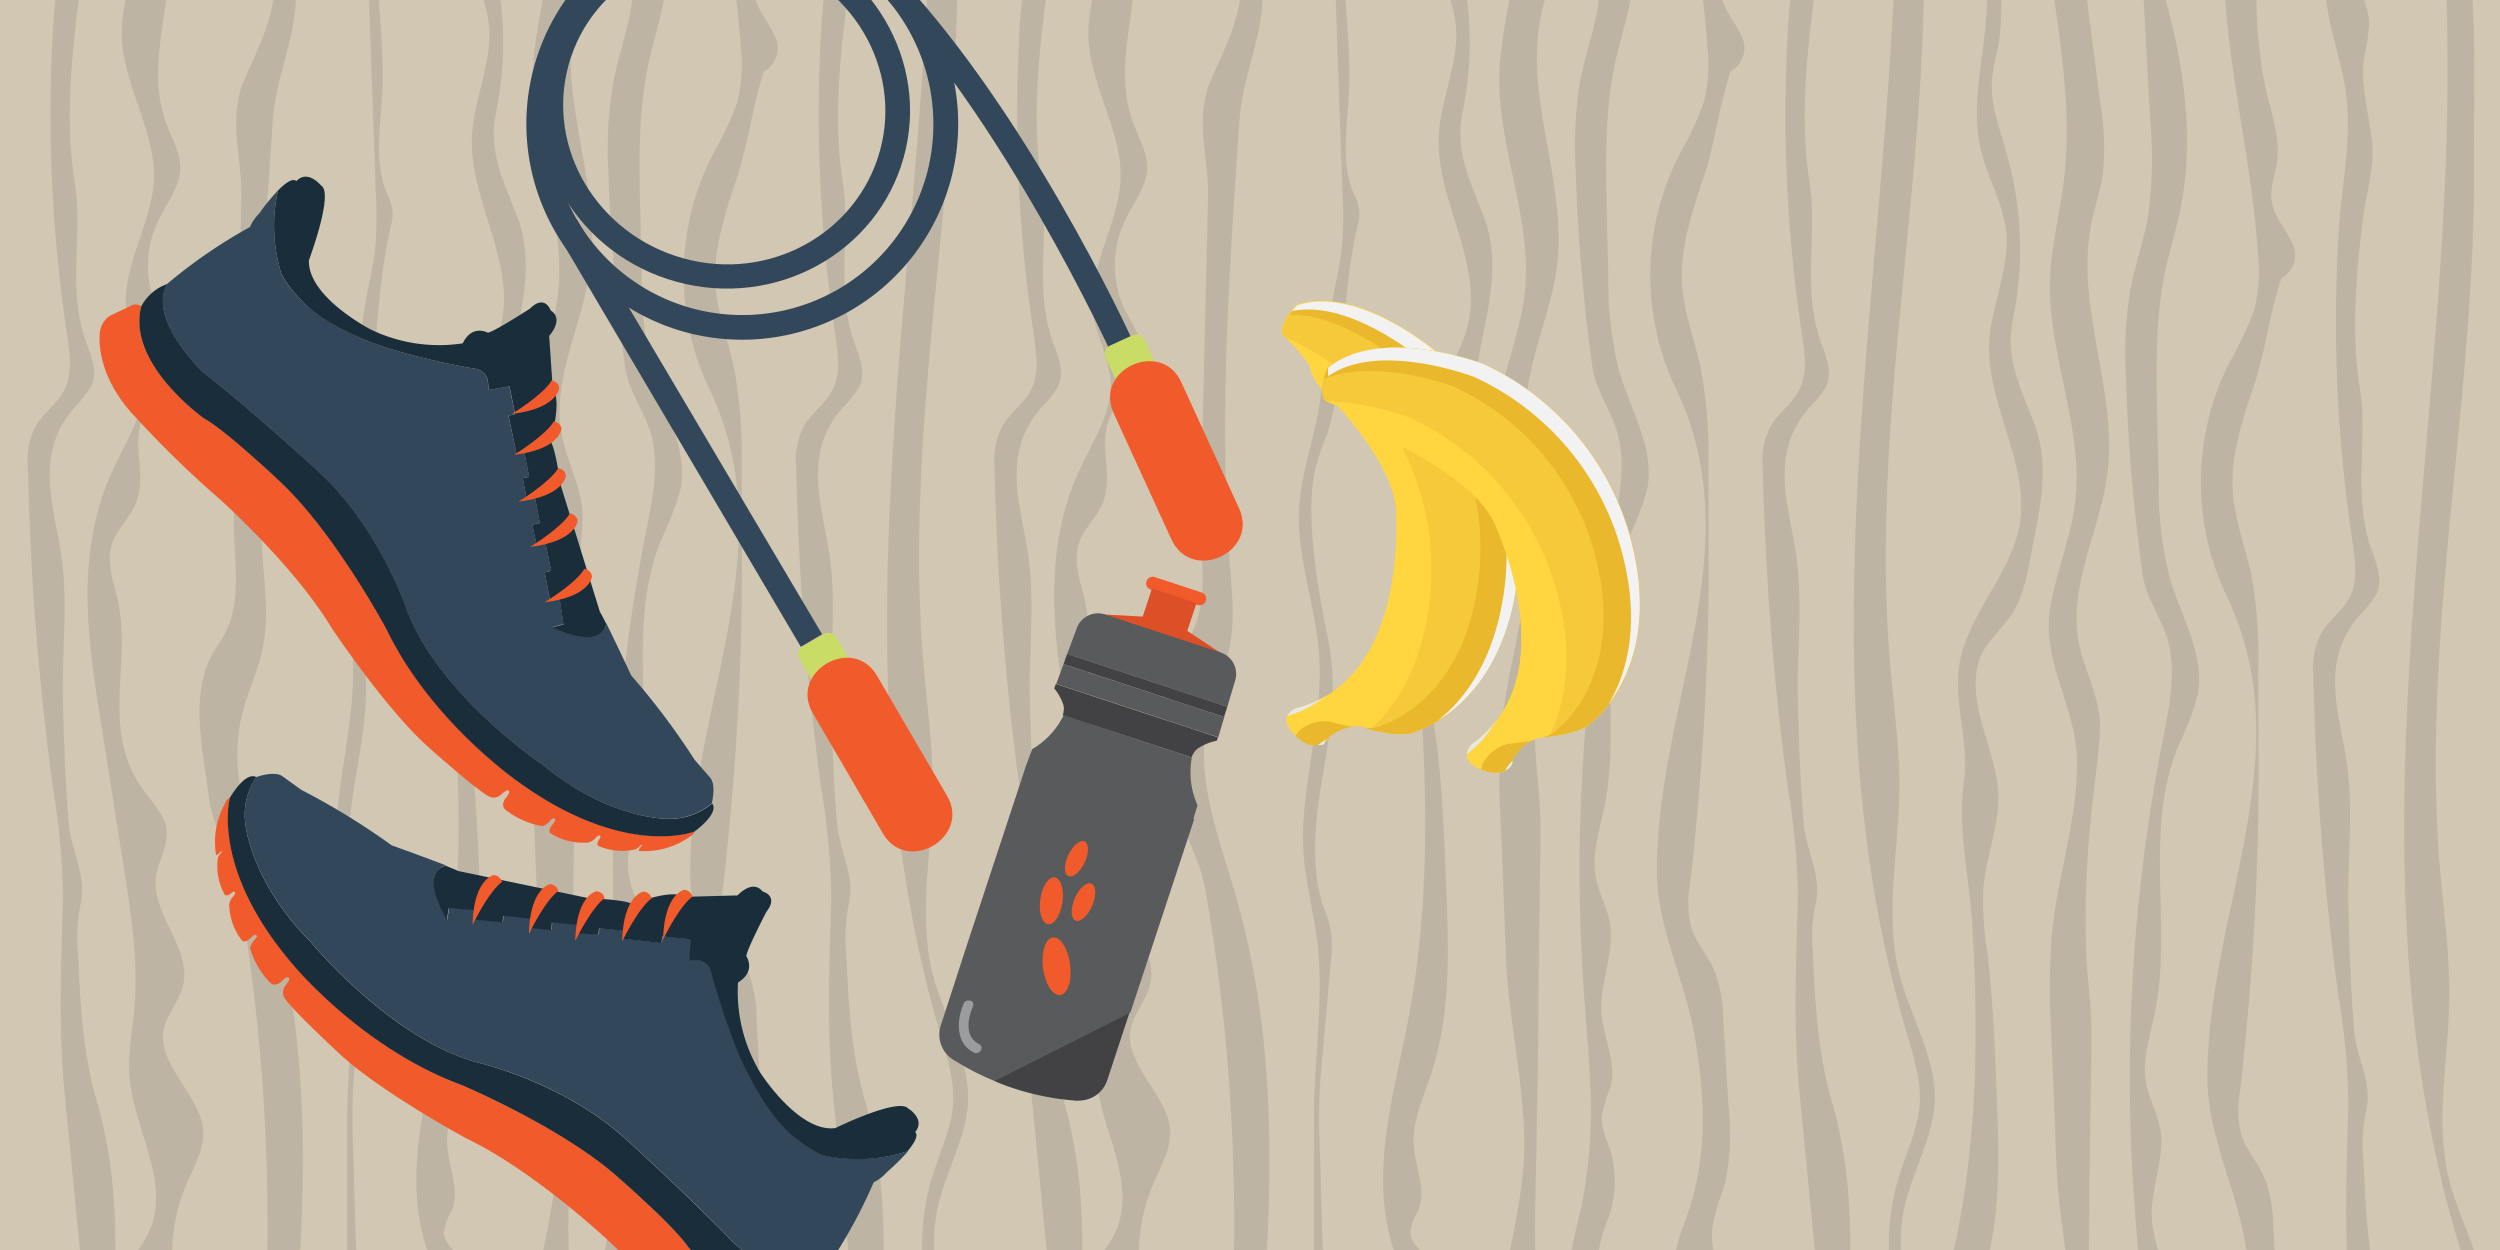 <svg xmlns="http://www.w3.org/2000/svg" xmlns:xlink="http://www.w3.org/1999/xlink" viewBox="0 0 300 150">
  <defs>
    <style>
      .cls-1 {
        fill: none;
      }

      .cls-2 {
        isolation: isolate;
      }

      .cls-3 {
        clip-path: url(#clip-path);
      }

      .cls-4 {
        fill: #d2c7b3;
      }

      .cls-5 {
        fill: #bdb4a3;
      }

      .cls-6 {
        fill: #f15b2b;
      }

      .cls-7 {
        fill: #1a2d3a;
      }

      .cls-8 {
        fill: #33475a;
      }

      .cls-9 {
        fill: #c8dc66;
      }

      .cls-10 {
        fill: #424143;
      }

      .cls-11 {
        fill: #595a5c;
      }

      .cls-12 {
        fill: #dd4f27;
      }

      .cls-13 {
        opacity: 0.4;
      }

      .cls-14 {
        fill: #fff;
      }

      .cls-15 {
        fill: #ffd540;
      }

      .cls-16 {
        fill: #f5c93a;
      }

      .cls-17 {
        fill: #eab82d;
      }

      .cls-18 {
        mix-blend-mode: multiply;
      }

      .cls-19 {
        fill: #e6e7e7;
      }

      .cls-20 {
        fill: #f2f2f2;
      }
    </style>
    <clipPath id="clip-path">
      <rect class="cls-1" width="300" height="150"/>
    </clipPath>
  </defs>
  <title>Health and Wellness</title>
  <g class="cls-2">
    <g id="Layer_1" data-name="Layer 1">
      <g class="cls-3">
        <g>
          <rect class="cls-4" width="300" height="150"/>
          <g>
            <g>
              <path class="cls-5" d="M230.91,167.06h-1.69c-1.55-8.69-4.16-17.11-1.26-26.15.88-2.74,2.16-5.45,2.39-8.24.24-3-.74-6-1.61-8.91C212.59,68.69,233.51,11.82,226-44c-.62-4.58-1.4-9.3-1-13.88h2.56c-1.93,9.21,1.46,18.82,2.7,28.22,1,7.9.55,16.3.63,24.32.08,9.48-.62,18.95-1.49,28.41-1.74,18.93-4.22,37.89-2.56,56.86.43,5,1.14,9.9,1.09,14.86-.07,7.38-1.84,14.83,0,22.11,1.34,5.16,4.5,10.18,4.23,15.4-.22,4.29-2.74,8.4-3.65,12.65-1,4.6-.06,9.28.93,13.88C230.07,161.46,230.37,164.27,230.91,167.06Z"/>
              <path class="cls-5" d="M222.2,167.06h-2.76l-3.5-35.93c-.77-7.86-.39-15.53-.2-23.4a83.16,83.16,0,0,0-1.2-13.16,340.91,340.91,0,0,1-3-38.48,8.75,8.75,0,0,1,1.09-5.22c.8-1.23,2.14-2.29,2.95-3.52,1.43-2.17,1-4.64.69-7a177.45,177.45,0,0,1-1.69-37.43c.34-5.52,1.62-11.12.88-16.63-.72-5.32-3.3-10.58-2.31-16,.57-3.05,2.29-6,2.9-9,1.3-6.41-2.39-12.8-3.78-19.2h5.89a39.7,39.7,0,0,0,.06,6.14c.65,4.29,1,8.59,1.24,12.9.21,3.44-1.87,5.48-2.79,8.74-.74,2.6,1.41,5.19,1.57,7.84a19.73,19.73,0,0,1-.58,4.09c-.53,3.49.56,6.94.92,10.41.32,3.16-.7,6-1.08,9.06-.81,6.67-1.44,13.79-.37,20.47,1,6.45-.91,12.82,1.37,19.29.63,1.79,1.46,3.67.59,5.42a13.29,13.29,0,0,1-2,2.5c-4.74,5.46-2.54,11.39-1.61,17.22s.15,11.77.26,17.57c.11,5,.28,10,.7,15,.28,3.49,2.28,6.38,1.39,9.89a19.14,19.14,0,0,0-.29,5.59c.27,6,.55,11.94,2.24,17.8,2.24,7.8,2.46,14.84,2.12,22.76A61.43,61.43,0,0,0,222.2,167.06Z"/>
              <path class="cls-5" d="M130,167.06h-2.75l-3.5-35.93c-.77-7.86-.4-15.53-.2-23.4a84.24,84.24,0,0,0-1.2-13.16,340.88,340.88,0,0,1-3-38.48,8.75,8.75,0,0,1,1.09-5.22c.8-1.23,2.14-2.29,2.95-3.52,1.42-2.17,1-4.64.69-7a177.45,177.45,0,0,1-1.69-37.43c.34-5.52,1.61-11.12.87-16.63-.72-5.32-3.29-10.58-2.3-16,.57-3.05,2.29-6,2.9-9,1.3-6.41-2.39-12.8-3.78-19.2H126a39.7,39.7,0,0,0,.06,6.14c.65,4.29,1,8.59,1.24,12.9.21,3.44-1.87,5.48-2.79,8.74-.75,2.6,1.41,5.19,1.57,7.84a19.73,19.73,0,0,1-.58,4.09c-.53,3.49.56,6.94.91,10.41.33,3.16-.69,6-1.08,9.06-.81,6.67-1.43,13.79-.36,20.47,1,6.45-.91,12.82,1.37,19.29.63,1.79,1.46,3.67.59,5.42a13.67,13.67,0,0,1-2,2.5c-4.74,5.46-2.54,11.39-1.61,17.22s.14,11.77.26,17.57c.11,5,.28,10,.7,15,.28,3.49,2.27,6.38,1.39,9.89a18.83,18.83,0,0,0-.29,5.59c.27,6,.55,11.94,2.24,17.8,2.24,7.8,2.46,14.84,2.12,22.76A61.42,61.42,0,0,0,130,167.06Z"/>
              <path class="cls-5" d="M209.4,167.06H207c-1.58-5.07-6.29-10-6.12-15.21.08-2.27,1.08-4.48,1.81-6.71,2.31-7,1.87-14.28.56-21.38-1.18-6.35-4.35-12.53-4.42-18.9-.18-20,11.44-38.89,2.38-58a31.72,31.72,0,0,1,.33-28.33,39.11,39.11,0,0,0,2.95-6.35,18.85,18.85,0,0,0,.41-6.47C204-8,199.73-21.59,201.06-35.25c.3-3.14.9-6.27,1-9.41.09-4.41-.88-8.82-1.09-13.23h3.45q.11,14.18.23,28.35c0,5.32.09,10.67,1.33,15.94.63,2.68,1.58,5.38,1.23,8.08C207-3.78,206.2-2,206.6-.3c.36,1.55,1.62,3,2.3,4.46a3.17,3.17,0,0,1-1.21,4.38c-1.5,4.47-1.81,8.44-3.31,12.92-1.41,4.22-2.84,8.51-2.52,12.83.25,3.37,1.55,6.67,2.25,10A56.6,56.6,0,0,1,205,55.66c0,5.81.07,11.62,0,17.42q-.3,16.56-2.2,33.08a11.81,11.81,0,0,0,.18,5.24c.57,1.7,1.92,3.26,2.69,4.93a15.92,15.92,0,0,1,1.11,5.85l.66,10.77a28,28,0,0,1-.4,8.85c-.48,1.86-1.35,3.69-1.55,5.58-.26,2.52.68,5,1.47,7.49C208.16,158.85,208.52,163,209.4,167.06Z"/>
              <path class="cls-5" d="M195.65,167.06h-3.8L190,161a27.62,27.62,0,0,1-1.67-8.25c0-2.71.88-5.38,1.46-8.06a59.14,59.14,0,0,0,1-15.15c-.17-3.71-.52-7.41-.77-11.12a209.65,209.65,0,0,1,3.38-54c.74-3.83,1.66-7.77.91-11.62-.61-3.12-2.78-5.62-3.23-8.82a221.49,221.49,0,0,1-2-23.51A48.32,48.32,0,0,1,189.57,10c.56-3,1.59-5.86,2.12-8.81a51.71,51.71,0,0,0,.26-12q-1-18.75-2.09-37.49a43.39,43.39,0,0,1,.18-9.61h1.72c-.79,1.19-1.39,2.38-.64,3.49a21.24,21.24,0,0,0,1.66,1.65c2.06,2.4-1.17,5.31-.82,8a8.83,8.83,0,0,0,.78,2.2,13.88,13.88,0,0,1,.79,8.5c-.87,3.86-.57,5.94.45,9.79,2.18,8.2,3.29,16.59,1.56,24.84-.5,2.36-1.23,4.69-1.73,7-1.25,5.84-1.11,11.75-1,17.64L193,33a44.35,44.35,0,0,0,1.28,11.46c1.37,4.73,4.31,9.41,3.4,14.18a35,35,0,0,1-2.34,6.13c-4.21,10.47-.69,21.33-2.78,31.91-.57,2.85-1.6,5.72-1.06,8.58.39,2.08,1.61,4.09,1.78,6.19.26,3.42-1.35,6.78-1.09,10.24.24,3,1.94,6,1,9a13.67,13.67,0,0,0-1,3.47,9.89,9.89,0,0,0,.85,3.27,13.3,13.3,0,0,1,0,8.68,17.75,17.75,0,0,0-1.19,4,11.27,11.27,0,0,0,.87,4.32A70.44,70.44,0,0,1,195.65,167.06Z"/>
              <path class="cls-5" d="M186.51,167.06h-6.26c-.05-1.45-.26-2.91-.35-4.37-.52-8.25,2.81-16.34,3-24.56.16-7.67-1.88-15.5-2.18-23.23q-.3-7.89-.62-15.78a86.05,86.05,0,0,1,.09-12c.7-6.92,3.09-13.76,3-20.71-.07-6.26-4.26-11.88-3.26-18.18.68-4.28,2.49-8.46,3-12.74,1.12-8.89-3.25-17.73-3-26.65.11-4.08,1.2-8.12,1.68-12.19C183-14.44,179.88-25.54,179-36.67a130.87,130.87,0,0,1,.47-21.22h1.86a4.49,4.49,0,0,0-.07.6c-.11,1.93,1.09,3.78,1.47,5.69.45,2.31-.8,4.4-.95,6.65-.21,3.52.95,7.3,1.4,10.81q1.4,10.79,2.78,21.59a31.49,31.49,0,0,1,.3,8.78c-.3,1.94-1,3.84-1.36,5.77-2,10,3.22,20,1.92,30.07-.87,6.66-4.62,13.22-3.49,19.86.59,3.51,2.64,6.84,2.55,10.32-.1,3.81-.83,7.73-1.13,11.56a114.53,114.53,0,0,0-.46,17.05c.13,1.79.35,3.58.46,5.37.15,2.39.11,4.79.07,7.19L184.63,118c0,9.58-.28,19.16-.43,28.74C184.1,153.78,185.42,160.27,186.51,167.06Z"/>
              <path class="cls-5" d="M169.07,167.06h-2.68c.56-1.5,1.18-3,1.84-4.46a13.81,13.81,0,0,0,1.47-4.39c.2-2.45-1.16-4.81-2.08-7.19-3.64-9.43-.4-19.3,1.42-28.94,2.25-11.93,2.28-24,1.58-36-.33-5.62-1.81-11.55-1-17.14.66-4.72-1.29-9.38-.53-14.13.9-5.59,5.95-10.61,7.12-16.18,1.58-7.44-3.9-14.81-3.56-22.32.22-4.59,2.61-9.1,2-13.68-.38-3.09-2.12-6-2.9-9.11-1.73-6.71,1.1-13.57.58-20.37-.45-5.85-3.38-11.57-3.24-17.43.11-4.57,2.1-9.1,1.94-13.65h1c0,.06,0,.13,0,.19q-.51,8-1,15.93c-.35,5.54,2.76,10.09,3,15.48a32.83,32.83,0,0,1-.16,6.21c-.26,1.71-.8,3.4-.89,5.12-.16,2.9,1,5.75,1.77,8.6a41.55,41.55,0,0,1,.78,19.73c-1,4.71.73,8,2.5,12.59,1.84,4.71.88,9.66-.11,14.48-.52,2.57-.84,5.35-2.16,7.81-1.19,2.22-3.49,3.77-4.27,6.1-1.77,5.34,2.12,10.91,2.26,16.25.1,3.79-1.51,7.52-1.8,11.3a38.57,38.57,0,0,0,.5,7.73c.68,5.79.9,11.59,1.12,17.39.27,7.28.53,14.63-1.79,21.76-.94,2.88-2.31,5.75-2.13,8.68.16,2.64,1.57,5.32.53,7.88a6.45,6.45,0,0,0-.95,2.62c.07,1.33,1.6,2.42,2.49,3.62,3.33,4.5-.12,9.1-2.07,13.37A6.82,6.82,0,0,0,169.07,167.06Z"/>
              <path class="cls-5" d="M158.52,167.06h-1.65q.15-.51.27-1a33.59,33.59,0,0,0,.53-7.45q0-12.25,0-24.5c0-6.58,1.15-13.85.49-20.31-.54-5.29-2.13-9.4-1.76-15.14.42-6.75,2.36-13.32,1.9-20.06-.42-6-2.74-11.67-2.4-17.69.21-3.73,1.41-7.14,2.14-10.72.93-4.64,1-9.56,1.88-14.23.37-2.06.88-4.08,1.1-6.18a47.64,47.64,0,0,0,.08-6.56Q160.45,5,159.85-13.07c-.19-5.79-.39-11.57-.76-17.33a73.91,73.91,0,0,1-.25-8.76c.22-3.87,1.14-7.72.72-11.56a56.61,56.61,0,0,0-1.67-7.17h.77a.13.13,0,0,0,0,.06,11.45,11.45,0,0,0,1.25,2.46c1,2,.26,9,.35,11.74s.38,5.78.2,8.57-.86,4.93-.3,7.65c.19,1,.52,1.84.77,2.78a18.13,18.13,0,0,1,.27,7.77,9.52,9.52,0,0,0-.32,3.27,14,14,0,0,0,.55,1.77c.77,2.49-.22,6.82-.08,9.66.17,3.83.59,7.64.57,11.49,0,4.6-1.2,9.61.39,13.56a7.85,7.85,0,0,1,.82,2.56,6.13,6.13,0,0,1-.22,1.63c-1.34,5.89-1.55,11.26-2.2,17.39a36.76,36.76,0,0,1-1.21,6.83c-.52,1.69-1.27,3.24-1.67,5-1.26,5.44.32,14.42,1.42,19.79,1.3,6.27.5,10.95-.58,17.32-.88,5.13-1.45,10.8.18,15.5a18.94,18.94,0,0,1,.76,2.28,14.26,14.26,0,0,1,.07,4.36q-.49,5.69-1,11.37a69.07,69.07,0,0,0-.38,8.79c.23,5.86.3,11.63.57,17.49C159.09,157.82,159.41,162.58,158.52,167.06Z"/>
              <path class="cls-5" d="M150.11,167.06h-2.68c0-.81.08-1.62.12-2.43.21-4.35.42-8.71.51-13.06a235.23,235.23,0,0,0-1.3-29.76q-.82-7.62-2.14-15.21c-.66-3.81-3.12-7.25-3.57-11-.61-5.17-2.32-11.93.34-16.93.49-.94,1.2-1.84,1.67-2.78,2.12-4.28.88-9.52,1-13.91l.9-38.16c.13-5-1.75-9.59.47-14.52,2.44-5.4,5.17-10.81,2.3-16.31-1.56-3-4.21-6.1-2.26-9,.71-1.06,2-2,2.85-3.06,2.15-2.61,1.5-5.53,1.92-8.33.4-2.57,1.73-5.11,1.65-7.69-.06-2.33-1.28-4.61-2.18-6.9a41.24,41.24,0,0,1-2.46-15.81h4.52c.05,3.89-2.52,7.87-2,11.8.58,4.66,5.46,9.09,5,13.75-.36,3.93-4.47,7.75-3.27,11.64.54,1.73,2,3.67,0,5.11-.9.62-2.34,1-3.27,1.64-2.35,1.55-.66,3.69.65,5.5,5.7,7.92.41,14.89-.13,22.69-1.25,18-2.51,35.94-1.13,53.9.25,3.16.57,6.32-.08,9.46-.57,2.82-1.93,5.6-2.58,8.42-1.65,7.19,1.34,14.41,3.39,21.57,4.49,15.67,4.48,31.57,3.36,47.38A78.16,78.16,0,0,1,150.11,167.06Z"/>
              <path class="cls-5" d="M140.58,167.06h-3.65a12.23,12.23,0,0,0-2.95-5.94c-4.45-5.18-4.32-6.72-.95-11.79,4.31-6.45-1-13.38-1.51-20.15-.21-2.67.34-5.34.57-8,.53-5.79-.39-11.58-1.3-17.36q-1.44-9.13-2.88-18.27c-1.51-9.51-2.75-19.43,1.5-28.85,1.57-3.49,3.92-6.95,3.87-10.51,0-2.57-1.33-5.09-1.92-7.64-1.42-6.19,3.37-11.95,3.11-18-.23-5.61-4-11.16-3.86-16.86.08-3.1,1.06-6.19,1.65-9.27a76.36,76.36,0,0,0,.85-15.39q-.25-18.48-.47-37h4.07a9.74,9.74,0,0,0,1.35,4.67,8.43,8.43,0,0,1,1.44,2.85c.19,1.48-1.1,2.91-1.76,4.36a10.89,10.89,0,0,0-.78,3.79l-1,11.91a16.16,16.16,0,0,0,.34,6.41c.47,1.43,1.31,2.83,1.69,4.26a13.2,13.2,0,0,1,0,5.18l-2.38,16.9c-.57,4.08-1.14,8.2.32,12.23.7,2,1.88,3.89,1.72,5.87s-1.53,3.75-2.46,5.61a12.49,12.49,0,0,0,.36,12.16c2.47,4.4,2.55,6.08-1.12,10s-.29,8.25-2.24,12.44c-.66,1.41-2,2.73-2.58,4.15-1,2.43.07,4.93.6,7.4,1.6,7.43-2.09,15.2,2.86,22.28,1.08,1.55,2.58,3.07,2.91,4.7.41,2-1,4-1.24,6-.55,4.41,4.42,8.72,3.23,13.11-.48,1.79-2,3.49-2.31,5.29-.75,4.05,4.43,7.86,4.75,11.92.17,2.21-1.09,4.37-2,6.53a20.94,20.94,0,0,0-.38,15.77C139.12,160.92,141,164,140.58,167.06Z"/>
            </g>
            <g>
              <path class="cls-5" d="M114.91,167.06h-1.69c-1.55-8.69-4.16-17.11-1.26-26.15.88-2.74,2.16-5.45,2.39-8.24.24-3-.74-6-1.61-8.91C96.59,68.69,117.51,11.82,110-44c-.62-4.58-1.4-9.3-1-13.88h2.56c-1.93,9.21,1.46,18.82,2.7,28.22,1,7.9.55,16.3.63,24.32.08,9.48-.62,18.95-1.49,28.41-1.74,18.93-4.22,37.89-2.56,56.86.43,5,1.14,9.9,1.09,14.86-.07,7.38-1.84,14.83,0,22.11,1.34,5.16,4.5,10.18,4.23,15.4-.22,4.29-2.74,8.4-3.65,12.65-1,4.6-.06,9.28.93,13.88C114.07,161.46,114.37,164.27,114.91,167.06Z"/>
              <path class="cls-5" d="M106.2,167.06h-2.76l-3.5-35.93c-.77-7.86-.39-15.53-.2-23.4a83.16,83.16,0,0,0-1.2-13.16,340.91,340.91,0,0,1-3-38.48,8.75,8.75,0,0,1,1.09-5.22c.8-1.23,2.14-2.29,2.95-3.52,1.43-2.17,1-4.64.69-7A177.45,177.45,0,0,1,98.58,2.93c.34-5.52,1.62-11.12.88-16.63-.72-5.32-3.3-10.58-2.31-16,.57-3.05,2.29-6,2.9-9,1.3-6.41-2.39-12.8-3.78-19.2h5.89a39.7,39.7,0,0,0,.06,6.14c.65,4.29,1,8.59,1.24,12.9.21,3.44-1.87,5.48-2.79,8.74-.74,2.6,1.41,5.19,1.57,7.84a19.73,19.73,0,0,1-.58,4.09c-.53,3.49.56,6.94.92,10.41.32,3.16-.7,6-1.08,9.06-.81,6.67-1.44,13.79-.37,20.47,1,6.45-.91,12.82,1.37,19.29.63,1.79,1.46,3.67.59,5.42a13.29,13.29,0,0,1-2,2.5c-4.74,5.46-2.54,11.39-1.61,17.22s.15,11.77.26,17.57c.11,5,.28,10,.7,15,.28,3.49,2.28,6.38,1.39,9.89a19.14,19.14,0,0,0-.29,5.59c.27,6,.55,11.94,2.24,17.8,2.24,7.8,2.46,14.84,2.12,22.76A61.43,61.43,0,0,0,106.2,167.06Z"/>
              <path class="cls-5" d="M14,167.06H11.25l-3.5-35.93c-.77-7.86-.4-15.53-.2-23.4a84.24,84.24,0,0,0-1.2-13.16,340.88,340.88,0,0,1-3-38.48,8.75,8.75,0,0,1,1.09-5.22c.8-1.23,2.14-2.29,2.95-3.52,1.42-2.17,1-4.64.69-7A177.45,177.45,0,0,1,6.39,2.93C6.73-2.58,8-8.19,7.26-13.7,6.54-19,4-24.28,5-29.67c.57-3.05,2.29-6,2.9-9,1.3-6.41-2.39-12.8-3.78-19.2H10A39.7,39.7,0,0,0,10-51.75c.65,4.29,1,8.59,1.24,12.9.21,3.44-1.87,5.48-2.79,8.74-.75,2.6,1.41,5.19,1.57,7.84a19.73,19.73,0,0,1-.58,4.09c-.53,3.49.56,6.94.91,10.41.33,3.16-.69,6-1.08,9.06C8.5,8,7.88,15.08,8.95,21.76,10,28.21,8,34.58,10.32,41c.63,1.79,1.46,3.67.59,5.42a13.67,13.67,0,0,1-2,2.5C4.15,54.43,6.36,60.36,7.29,66.19S7.42,78,7.55,83.77c.11,5,.28,10,.7,15,.28,3.49,2.27,6.38,1.39,9.89a18.83,18.83,0,0,0-.29,5.59c.27,6,.55,11.94,2.24,17.8,2.24,7.8,2.46,14.84,2.12,22.76A61.42,61.42,0,0,0,14,167.06Z"/>
              <path class="cls-5" d="M93.4,167.06H91c-1.58-5.07-6.29-10-6.12-15.21.08-2.27,1.08-4.48,1.81-6.71,2.31-7,1.87-14.28.56-21.38-1.18-6.35-4.35-12.53-4.42-18.9-.18-20,11.44-38.89,2.38-58a31.72,31.72,0,0,1,.33-28.33,39.11,39.11,0,0,0,2.95-6.35,18.85,18.85,0,0,0,.41-6.47C88-8,83.73-21.59,85.06-35.25c.3-3.14.9-6.27,1-9.41.09-4.41-.88-8.82-1.09-13.23h3.45q.11,14.18.23,28.35c0,5.32.09,10.67,1.33,15.94.63,2.68,1.58,5.38,1.23,8.08C91-3.78,90.2-2,90.6-.3c.36,1.55,1.62,3,2.3,4.46a3.17,3.17,0,0,1-1.21,4.38C90.19,13,89.88,17,88.38,21.46,87,25.68,85.54,30,85.86,34.29c.25,3.37,1.55,6.67,2.25,10A56.6,56.6,0,0,1,89,55.66c0,5.81.07,11.62,0,17.42q-.3,16.56-2.2,33.08a11.81,11.81,0,0,0,.18,5.24c.57,1.7,1.92,3.26,2.69,4.93a15.92,15.92,0,0,1,1.11,5.85L91.37,133a28,28,0,0,1-.4,8.85c-.48,1.86-1.35,3.69-1.55,5.58-.26,2.52.68,5,1.47,7.49C92.16,158.85,92.52,163,93.4,167.06Z"/>
              <path class="cls-5" d="M79.65,167.06h-3.8L74,161a27.62,27.62,0,0,1-1.67-8.25c0-2.71.88-5.38,1.46-8.06a59.14,59.14,0,0,0,1-15.15c-.17-3.71-.52-7.41-.77-11.12a209.65,209.65,0,0,1,3.38-54c.74-3.83,1.66-7.77.91-11.62C77.64,49.74,75.47,47.24,75,44a221.49,221.49,0,0,1-2-23.51A48.32,48.32,0,0,1,73.57,10c.56-3,1.59-5.86,2.12-8.81a51.71,51.71,0,0,0,.26-12q-1-18.75-2.09-37.49A43.39,43.39,0,0,1,74-57.89h1.72c-.79,1.19-1.39,2.38-.64,3.49a21.24,21.24,0,0,0,1.66,1.65c2.06,2.4-1.17,5.31-.82,8a8.83,8.83,0,0,0,.78,2.2,13.88,13.88,0,0,1,.79,8.5c-.87,3.86-.57,5.94.45,9.79C80.17-16,81.28-7.61,79.55.63c-.5,2.36-1.23,4.69-1.73,7-1.25,5.84-1.11,11.75-1,17.64L77,33a44.35,44.35,0,0,0,1.28,11.46c1.37,4.73,4.31,9.41,3.4,14.18a35,35,0,0,1-2.34,6.13c-4.21,10.47-.69,21.33-2.78,31.91-.57,2.85-1.6,5.72-1.06,8.58.39,2.08,1.61,4.09,1.78,6.19.26,3.42-1.35,6.78-1.09,10.24.24,3,1.94,6,1,9a13.67,13.67,0,0,0-1,3.47,9.89,9.89,0,0,0,.85,3.27,13.3,13.3,0,0,1,0,8.68,17.75,17.75,0,0,0-1.19,4,11.27,11.27,0,0,0,.87,4.32A70.44,70.44,0,0,1,79.65,167.06Z"/>
              <path class="cls-5" d="M70.51,167.06H64.25c-.05-1.45-.26-2.91-.35-4.37-.52-8.25,2.81-16.34,3-24.56.16-7.67-1.88-15.5-2.18-23.23q-.3-7.89-.62-15.78a86.05,86.05,0,0,1,.09-12c.7-6.92,3.09-13.76,3-20.71-.07-6.26-4.26-11.88-3.26-18.18.68-4.28,2.49-8.46,3-12.74,1.12-8.89-3.25-17.73-3-26.65.11-4.08,1.2-8.12,1.68-12.19C67-14.44,63.88-25.54,63-36.67a130.87,130.87,0,0,1,.47-21.22h1.86a4.49,4.49,0,0,0-.07.6c-.11,1.93,1.09,3.78,1.47,5.69.45,2.31-.8,4.4-.95,6.65-.21,3.52.95,7.3,1.4,10.81Q68.61-23.35,70-12.55a31.49,31.49,0,0,1,.3,8.78C70-1.83,69.33.07,68.94,2c-2,10,3.22,20,1.92,30.07-.87,6.66-4.62,13.22-3.49,19.86C68,55.44,70,58.77,69.9,62.25c-.1,3.81-.83,7.73-1.13,11.56a114.53,114.53,0,0,0-.46,17.05c.13,1.79.35,3.58.46,5.37.15,2.39.11,4.79.07,7.19L68.63,118c0,9.58-.28,19.16-.43,28.74C68.1,153.78,69.42,160.27,70.51,167.06Z"/>
              <path class="cls-5" d="M53.07,167.06H50.39c.56-1.5,1.18-3,1.84-4.46a13.81,13.81,0,0,0,1.47-4.39c.2-2.45-1.16-4.81-2.08-7.19-3.64-9.43-.4-19.3,1.42-28.94,2.25-11.93,2.28-24,1.58-36-.33-5.62-1.81-11.55-1-17.14.66-4.72-1.29-9.38-.53-14.13C54,49.26,59,44.23,60.19,38.67c1.58-7.44-3.9-14.81-3.56-22.32.22-4.59,2.61-9.1,2-13.68-.38-3.09-2.12-6-2.9-9.11C54-13.15,56.87-20,56.35-26.8,55.9-32.66,53-38.38,53.11-44.24c.11-4.57,2.1-9.1,1.94-13.65h1c0,.06,0,.13,0,.19q-.51,8-1,15.93c-.35,5.54,2.76,10.09,3,15.48a32.83,32.83,0,0,1-.16,6.21c-.26,1.71-.8,3.4-.89,5.12-.16,2.9,1,5.75,1.77,8.6a41.55,41.55,0,0,1,.78,19.73c-1,4.71.73,8,2.5,12.59,1.84,4.71.88,9.66-.11,14.48-.52,2.57-.84,5.35-2.16,7.81-1.2,2.22-3.49,3.77-4.27,6.1-1.77,5.34,2.12,10.91,2.26,16.25.1,3.79-1.51,7.52-1.8,11.3a38.57,38.57,0,0,0,.5,7.73c.68,5.79.9,11.59,1.12,17.39.27,7.28.53,14.63-1.79,21.76-.94,2.88-2.31,5.75-2.13,8.68.16,2.64,1.57,5.32.53,7.88a6.45,6.45,0,0,0-.95,2.62c.07,1.33,1.6,2.42,2.49,3.62,3.33,4.5-.12,9.1-2.07,13.37A6.82,6.82,0,0,0,53.07,167.06Z"/>
              <path class="cls-5" d="M297,191.89h-1.69c-1.55-8.69-4.16-17.11-1.26-26.15.88-2.74,2.16-5.45,2.39-8.24.24-3-.74-6-1.61-8.91C278.63,93.52,299.56,36.65,292-19.18c-.62-4.58-1.4-9.3-1-13.88h2.56c-1.93,9.21,1.46,18.82,2.7,28.22,1,7.9.55,16.3.63,24.32.08,9.48-.62,18.95-1.49,28.41-1.74,18.93-4.22,37.89-2.56,56.86.43,5,1.14,9.9,1.09,14.86-.07,7.38-1.84,14.83,0,22.11,1.34,5.16,4.5,10.18,4.23,15.4-.22,4.29-2.74,8.4-3.65,12.65-1,4.6-.06,9.28.93,13.88C296.12,186.29,296.42,189.1,297,191.89Z"/>
              <path class="cls-5" d="M288.25,191.89h-2.76L282,156c-.77-7.86-.39-15.53-.2-23.4a83.16,83.16,0,0,0-1.2-13.16,340.91,340.91,0,0,1-3-38.48,8.75,8.75,0,0,1,1.09-5.22c.8-1.23,2.14-2.29,2.95-3.52,1.43-2.17,1-4.64.69-7a177.45,177.45,0,0,1-1.69-37.43c.34-5.52,1.62-11.12.88-16.63-.72-5.32-3.3-10.58-2.31-16,.57-3.05,2.29-6,2.9-9,1.3-6.41-2.39-12.8-3.78-19.2h5.89a39.7,39.7,0,0,0,.06,6.14c.65,4.29,1,8.59,1.24,12.9.21,3.44-1.87,5.48-2.79,8.74-.74,2.6,1.41,5.19,1.57,7.84a19.73,19.73,0,0,1-.58,4.09c-.53,3.49.56,6.94.92,10.41.32,3.16-.7,6-1.08,9.06-.81,6.67-1.44,13.79-.37,20.47,1,6.45-.91,12.82,1.37,19.29.63,1.79,1.46,3.67.59,5.42a13.29,13.29,0,0,1-2,2.5c-4.74,5.46-2.54,11.39-1.61,17.22s.15,11.77.26,17.57c.11,5,.28,10,.7,15,.28,3.49,2.28,6.38,1.39,9.89a19.14,19.14,0,0,0-.29,5.59c.27,6,.55,11.94,2.24,17.8,2.24,7.8,2.46,14.84,2.12,22.76A61.43,61.43,0,0,0,288.25,191.89Z"/>
              <path class="cls-5" d="M275.45,191.89h-2.38c-1.58-5.07-6.29-10-6.12-15.21.08-2.27,1.08-4.48,1.81-6.71,2.31-7,1.87-14.28.56-21.38-1.18-6.35-4.35-12.53-4.42-18.9-.18-20,11.44-38.89,2.38-58a31.72,31.72,0,0,1,.33-28.33A39.11,39.11,0,0,0,270.55,37a18.85,18.85,0,0,0,.41-6.47c-.87-13.67-5.18-27.28-3.85-40.94.3-3.14.9-6.27,1-9.41.09-4.41-.88-8.82-1.09-13.23h3.45q.11,14.18.23,28.35c0,5.32.09,10.67,1.33,15.94.63,2.68,1.58,5.38,1.23,8.08-.23,1.74-1,3.49-.58,5.22.36,1.55,1.62,3,2.3,4.46a3.17,3.17,0,0,1-1.21,4.38c-1.5,4.47-1.81,8.44-3.31,12.92-1.41,4.22-2.84,8.51-2.52,12.83.25,3.37,1.55,6.67,2.25,10A56.6,56.6,0,0,1,271,80.5c0,5.81.07,11.62,0,17.42q-.3,16.56-2.2,33.08a11.81,11.81,0,0,0,.18,5.24c.57,1.7,1.92,3.26,2.69,4.93a15.92,15.92,0,0,1,1.11,5.85l.66,10.77a28,28,0,0,1-.4,8.85c-.48,1.86-1.35,3.69-1.55,5.58-.26,2.52.68,5,1.47,7.49C274.21,183.68,274.57,187.84,275.45,191.89Z"/>
              <path class="cls-5" d="M261.69,191.89h-3.8l-1.86-6a27.62,27.62,0,0,1-1.67-8.25c0-2.71.88-5.38,1.46-8.06a59.14,59.14,0,0,0,1-15.15c-.17-3.71-.52-7.41-.77-11.12a209.65,209.65,0,0,1,3.38-54c.74-3.83,1.66-7.77.91-11.62-.61-3.12-2.78-5.62-3.23-8.82a221.49,221.49,0,0,1-2-23.51,48.32,48.32,0,0,1,.52-10.51c.56-3,1.59-5.86,2.12-8.81A51.71,51.71,0,0,0,258,14q-1-18.75-2.09-37.49a43.39,43.39,0,0,1,.18-9.61h1.72c-.79,1.19-1.39,2.38-.64,3.49a21.24,21.24,0,0,0,1.66,1.65c2.06,2.4-1.17,5.31-.82,8a8.83,8.83,0,0,0,.78,2.2,13.88,13.88,0,0,1,.79,8.5c-.87,3.86-.57,5.94.45,9.79,2.18,8.2,3.29,16.59,1.56,24.84-.5,2.36-1.23,4.69-1.73,7-1.25,5.84-1.11,11.75-1,17.64l.19,7.73a44.35,44.35,0,0,0,1.28,11.46c1.37,4.73,4.31,9.41,3.4,14.18a35,35,0,0,1-2.34,6.13c-4.21,10.47-.69,21.33-2.78,31.91-.57,2.85-1.6,5.72-1.06,8.58.39,2.08,1.61,4.09,1.78,6.19.26,3.42-1.35,6.78-1.09,10.24.24,3,1.94,6,1,9a13.67,13.67,0,0,0-1,3.47,9.89,9.89,0,0,0,.85,3.27,13.3,13.3,0,0,1,0,8.68,17.75,17.75,0,0,0-1.19,4,11.27,11.27,0,0,0,.87,4.32A70.44,70.44,0,0,1,261.69,191.89Z"/>
              <path class="cls-5" d="M252.55,191.89H246.3c-.05-1.45-.26-2.91-.35-4.37-.52-8.25,2.81-16.34,3-24.56.16-7.67-1.88-15.5-2.18-23.23q-.3-7.89-.62-15.78a86.05,86.05,0,0,1,.09-12c.7-6.92,3.09-13.76,3-20.71C249.17,85,245,79.38,246,73.09c.68-4.28,2.49-8.46,3-12.74,1.12-8.89-3.25-17.73-3-26.65.11-4.08,1.2-8.12,1.68-12.19,1.33-11.11-1.77-22.21-2.62-33.34a130.87,130.87,0,0,1,.47-21.22h1.86a4.49,4.49,0,0,0-.07.6c-.11,1.93,1.09,3.78,1.47,5.69.45,2.31-.8,4.4-.95,6.65-.21,3.52.95,7.3,1.4,10.81q1.4,10.79,2.78,21.59a31.49,31.49,0,0,1,.3,8.78c-.3,1.94-1,3.84-1.36,5.77-2,10,3.22,20,1.92,30.07-.87,6.66-4.62,13.22-3.49,19.86C250,80.28,252,83.6,252,87.09c-.1,3.81-.83,7.73-1.13,11.56a114.53,114.53,0,0,0-.46,17.05c.13,1.79.35,3.58.46,5.37.15,2.39.11,4.79.07,7.19l-.22,14.59c0,9.58-.28,19.16-.43,28.74C250.14,178.61,251.47,185.1,252.55,191.89Z"/>
              <path class="cls-5" d="M235.12,191.89h-2.68c.56-1.5,1.18-3,1.84-4.46a13.81,13.81,0,0,0,1.47-4.39c.2-2.45-1.16-4.81-2.08-7.19-3.64-9.43-.4-19.3,1.42-28.94,2.25-11.93,2.28-24,1.58-36-.33-5.62-1.81-11.55-1-17.14.66-4.72-1.29-9.38-.53-14.13.9-5.59,5.95-10.61,7.12-16.18,1.58-7.44-3.9-14.81-3.56-22.32.22-4.59,2.61-9.1,2-13.68-.38-3.09-2.12-6-2.9-9.11-1.73-6.71,1.1-13.57.58-20.37-.45-5.85-3.38-11.57-3.24-17.43.11-4.57,2.1-9.1,1.94-13.65h1c0,.06,0,.13,0,.19q-.51,8-1,15.93c-.35,5.54,2.76,10.09,3,15.48a32.83,32.83,0,0,1-.16,6.21c-.26,1.71-.8,3.4-.89,5.12-.16,2.9,1,5.75,1.77,8.6a41.55,41.55,0,0,1,.78,19.73c-1,4.71.73,8,2.5,12.59,1.84,4.71.88,9.66-.11,14.48-.52,2.57-.84,5.35-2.16,7.81-1.19,2.22-3.49,3.77-4.27,6.1-1.77,5.34,2.12,10.91,2.26,16.25.1,3.79-1.51,7.52-1.8,11.3a38.57,38.57,0,0,0,.5,7.73c.68,5.79.9,11.59,1.12,17.39.27,7.28.53,14.63-1.79,21.76-.94,2.88-2.31,5.75-2.13,8.68.16,2.64,1.57,5.32.53,7.88a6.45,6.45,0,0,0-.95,2.62c.07,1.33,1.6,2.42,2.49,3.62,3.33,4.5-.12,9.1-2.07,13.37A6.82,6.82,0,0,0,235.12,191.89Z"/>
              <path class="cls-5" d="M42.52,167.06H40.87q.15-.51.27-1a33.59,33.59,0,0,0,.53-7.45q0-12.25,0-24.5c0-6.58,1.15-13.85.49-20.31-.54-5.29-2.13-9.4-1.76-15.14.42-6.75,2.36-13.32,1.9-20.06-.42-6-2.74-11.67-2.4-17.69.21-3.73,1.41-7.14,2.14-10.72.93-4.64,1-9.56,1.88-14.23.37-2.06.88-4.08,1.1-6.18a47.64,47.64,0,0,0,.08-6.56Q44.45,5,43.85-13.07c-.19-5.79-.39-11.57-.76-17.33a73.91,73.91,0,0,1-.25-8.76c.22-3.87,1.14-7.72.72-11.56a56.61,56.61,0,0,0-1.67-7.17h.77a.13.13,0,0,0,0,.06,11.45,11.45,0,0,0,1.25,2.46c1,2,.26,9,.35,11.74s.38,5.78.2,8.57-.86,4.93-.3,7.65c.19,1,.52,1.84.77,2.78a18.13,18.13,0,0,1,.27,7.77,9.52,9.52,0,0,0-.32,3.27,14,14,0,0,0,.55,1.77c.77,2.49-.22,6.82-.08,9.66.17,3.83.59,7.64.57,11.49,0,4.6-1.2,9.61.39,13.56a7.85,7.85,0,0,1,.82,2.56,6.13,6.13,0,0,1-.22,1.63c-1.34,5.89-1.55,11.26-2.2,17.39A36.76,36.76,0,0,1,43.5,51.3c-.52,1.69-1.27,3.24-1.67,5-1.26,5.44.32,14.42,1.42,19.79,1.3,6.27.5,10.95-.58,17.32-.88,5.13-1.45,10.8.18,15.5a18.94,18.94,0,0,1,.76,2.28,14.26,14.26,0,0,1,.07,4.36q-.49,5.69-1,11.37a69.07,69.07,0,0,0-.38,8.79c.23,5.86.3,11.63.57,17.49C43.09,157.82,43.41,162.58,42.52,167.06Z"/>
              <path class="cls-5" d="M34.11,167.06H31.43c0-.81.08-1.62.12-2.43.21-4.35.42-8.71.51-13.06a235.23,235.23,0,0,0-1.3-29.76q-.82-7.62-2.14-15.21c-.66-3.81-3.12-7.25-3.57-11-.61-5.17-2.32-11.93.34-16.93.49-.94,1.2-1.84,1.67-2.78,2.12-4.28.88-9.52,1-13.91l.9-38.16c.13-5-1.75-9.59.47-14.52,2.44-5.4,5.17-10.81,2.3-16.31-1.56-3-4.21-6.1-2.26-9,.71-1.06,2-2,2.85-3.06,2.15-2.61,1.5-5.53,1.92-8.33.4-2.57,1.73-5.11,1.65-7.69-.06-2.33-1.28-4.61-2.18-6.9a41.24,41.24,0,0,1-2.46-15.81h4.52c.05,3.89-2.52,7.87-2,11.8.58,4.66,5.46,9.09,5,13.75-.36,3.93-4.47,7.75-3.27,11.64.54,1.73,2,3.67,0,5.11-.9.62-2.34,1-3.27,1.64-2.35,1.55-.66,3.69.65,5.5,5.7,7.92.41,14.89-.13,22.69-1.25,18-2.51,35.94-1.13,53.9.25,3.16.57,6.32-.08,9.46-.57,2.82-1.93,5.6-2.58,8.42-1.65,7.19,1.34,14.41,3.39,21.57,4.49,15.67,4.48,31.57,3.36,47.38A78.16,78.16,0,0,1,34.11,167.06Z"/>
              <path class="cls-5" d="M24.58,167.06H20.93A12.23,12.23,0,0,0,18,161.12c-4.45-5.18-4.32-6.72-.95-11.79,4.31-6.45-1-13.38-1.51-20.15-.21-2.67.34-5.34.57-8,.53-5.79-.39-11.58-1.3-17.36q-1.44-9.13-2.88-18.27C10.41,76,9.17,66.12,13.41,56.7c1.57-3.49,3.92-6.95,3.87-10.51,0-2.57-1.33-5.09-1.92-7.64-1.42-6.19,3.37-11.95,3.11-18-.23-5.61-4-11.16-3.86-16.86.08-3.1,1.06-6.19,1.65-9.27a76.36,76.36,0,0,0,.85-15.39q-.25-18.48-.47-37h4.07a9.74,9.74,0,0,0,1.35,4.67,8.43,8.43,0,0,1,1.44,2.85c.19,1.48-1.1,2.91-1.76,4.36A10.89,10.89,0,0,0,21-42.22L20-30.31a16.16,16.16,0,0,0,.34,6.41c.47,1.43,1.31,2.83,1.69,4.26a13.2,13.2,0,0,1,0,5.18L19.58,2.43c-.57,4.08-1.14,8.2.32,12.23.7,2,1.88,3.89,1.72,5.87s-1.53,3.75-2.46,5.61a12.49,12.49,0,0,0,.36,12.16c2.47,4.4,2.54,6.08-1.12,10s-.29,8.25-2.24,12.44c-.66,1.41-2,2.73-2.58,4.15-1,2.43.07,4.93.6,7.4,1.6,7.43-2.09,15.2,2.86,22.28,1.08,1.55,2.58,3.07,2.91,4.7.41,2-1,4-1.24,6-.55,4.41,4.42,8.72,3.23,13.11-.48,1.79-2,3.49-2.31,5.29-.75,4.05,4.43,7.86,4.75,11.92.17,2.21-1.09,4.37-2,6.53A20.94,20.94,0,0,0,22,157.87C23.12,160.92,25,164,24.58,167.06Z"/>
            </g>
          </g>
          <g>
            <g id="_Group_" data-name="&lt;Group&gt;">
              <g>
                <path class="cls-6" d="M95.83,159.64A2.73,2.73,0,0,1,94.07,161s-4.94,1.35-10.8-3.39a125.14,125.14,0,0,1-10.56-9S64,140.47,56,136.63c0,0-10.5-5.67-15.4-10.31,0,0-5.78-5.34-6.5-6.65a1.28,1.28,0,0,1,.12-1.35s.7-.84.38-1c0,0-.1-.27-.8.43,0,0-.83.84-1.45.1a9.71,9.71,0,0,1-2.32-4s-.14-.36.64-1.2c0,0,.29-.3.06-.44,0,0-.12-.18-.6.28,0,0-.69.79-1.11.35A7.28,7.28,0,0,1,27.53,109a1.55,1.55,0,0,1,.32-1.27s.52-.55.34-.69c0,0-.15-.15-.53.22,0,0-.58.42-.75,0a7.12,7.12,0,0,1-.79-4.14,1.18,1.18,0,0,1,.41-.75s.2-.38,0-.22c0,0-.57.64-.61.4a9.48,9.48,0,0,1,.93-5.85s.4-.94.78-1c0,0-2.48,8.5,7.77,20.28,0,0,8.18,9.81,19.83,14.15,0,0,12.18,5.08,19,11.2,0,0,6.63,5.79,8.29,8.24,0,0,7.41,8.63,14.08,6.22a1.16,1.16,0,0,1,.15,1.35Z"/>
                <path class="cls-7" d="M99,152.41a5.6,5.6,0,0,1-2.39,3.39c-6.67,2.41-14.08-6.22-14.08-6.22-1.66-2.45-8.29-8.24-8.29-8.24-6.85-6.12-19-11.2-19-11.2C43.55,125.81,35.37,116,35.37,116,25.12,104.21,27.6,95.71,27.6,95.71s1.83-3.2,3.17-2.45a7.9,7.9,0,0,0-1.35,5.44s.5,6.94,7.85,14.32c0,0,9.45,11.55,19.91,14.45,0,0,10.49,2.37,18,9.32,0,0,7.53,6.78,13,12.51C88.2,149.3,95.13,155.22,99,152.41Z"/>
                <path class="cls-8" d="M104.85,141.87A61.29,61.29,0,0,1,99,152.41c-3.86,2.81-10.79-3.1-10.79-3.1-5.46-5.74-13-12.51-13-12.51-7.55-7-18-9.32-18-9.32C46.72,124.56,37.27,113,37.27,113c-7.34-7.37-7.85-14.32-7.85-14.32a7.9,7.9,0,0,1,1.35-5.44s2.12-.77,3.09-.11l2.31,1.66A85.53,85.53,0,0,1,47,101.44s4.13,1.48,6.54,2.42c0,0-3.34.42.13,6.49l.23-1.39,3.15.19-.07,1.15,3.36.32.11-.79,3.32.37-.1,1.08,2.51.28.1-.93,3.14.3-.11,1,2.53.21.09-.77,3,.31-.07.95,4.57.52.09-.81,3.41.36-.19,2.5h1.07a1.77,1.77,0,0,1,1.61,1.41,86,86,0,0,0,3.43,10.14s2.72,6.35,6,9.19c0,0,3,2.68,4.81,2.84a19.35,19.35,0,0,0,9.33-.66h0a25.67,25.67,0,0,1-2.57,2.54A4.88,4.88,0,0,1,104.85,141.87Z"/>
                <path class="cls-7" d="M109.81,135.86s.74.34-.91,2.29h0a19.35,19.35,0,0,1-9.33.66c-1.8-.16-4.81-2.84-4.81-2.84-3.24-2.83-6-9.19-6-9.19a86,86,0,0,1-3.43-10.14,1.77,1.77,0,0,0-1.61-1.41H82.69l.19-2.5-3.41-.36-.09.81-4.57-.52.07-.95-3-.31-.09.77L69.26,112l.11-1-3.14-.3-.1.93-2.51-.28.1-1.08-3.32-.37-.11.79-3.36-.32.07-1.15L53.85,109l-.23,1.39c-3.47-6.07-.13-6.49-.13-6.49.67.26,1.21.48,1.49.62,0,0,13.86,2.88,15.78,3.29,0,0,4,.09,5.17.68,0,0,4.57-1.89,6.25-.87l6.33-.17s1.78-2,3-.47c0,0,2,.49.45,2.45,0,0-2.39,4.6-2.4,5.32,0,0,1.23,1.78-1,3.15a18.84,18.84,0,0,0,2.68,10.83s4.6,7.22,9,6.64c0,0,7.67-3.76,8.77-2.32C109,133,111.11,134.33,109.81,135.86Z"/>
              </g>
            </g>
            <path class="cls-6" d="M60.24,105.83a1.08,1.08,0,0,0-1-.82s-2.41.45-2.53,6C56.69,111,58.63,107,60.24,105.83Z"/>
            <path class="cls-6" d="M67,106.92a1.08,1.08,0,0,0-1-.82s-2.41.45-2.53,6C63.46,112.06,65.41,108.05,67,106.92Z"/>
            <path class="cls-6" d="M72.56,107.77a1.08,1.08,0,0,0-1-.82s-2.41.45-2.53,6C69,112.91,71,108.91,72.56,107.77Z"/>
            <path class="cls-6" d="M78.19,107.81a1.08,1.08,0,0,0-1-.82s-2.41.45-2.53,6C74.64,113,76.58,109,78.19,107.81Z"/>
            <path class="cls-6" d="M83.1,107.6a1.08,1.08,0,0,0-1-.82s-2.41.45-2.53,6C79.55,112.74,81.5,108.74,83.1,107.6Z"/>
          </g>
          <g>
            <g id="_Group_2" data-name="&lt;Group&gt;">
              <g>
                <path class="cls-6" d="M13.2,37.89A2.73,2.73,0,0,0,12,39.77s-.88,5,4.39,10.43a125.14,125.14,0,0,0,9.94,9.67s8.92,7.92,13.5,15.54c0,0,6.63,9.92,11.71,14.36,0,0,5.87,5.25,7.23,5.85a1.28,1.28,0,0,0,1.34-.24s.77-.77.94-.47c0,0,.28.08-.35.84,0,0-.75.91,0,1.45A9.71,9.71,0,0,0,65,99.12s.37.11,1.14-.75c0,0,.27-.32.43-.1,0,0,.19.11-.22.62,0,0-.72.76-.24,1.14a7.28,7.28,0,0,0,4,1.09,1.55,1.55,0,0,0,1.24-.44s.5-.57.66-.4c0,0,.16.14-.17.54,0,0-.37.62.08.74a7.12,7.12,0,0,0,4.2.39,1.18,1.18,0,0,0,.7-.48s.36-.23.22,0c0,0-.59.63-.34.65a9.48,9.48,0,0,0,5.74-1.48s.9-.49.9-.87c0,0-8.22,3.27-20.93-5.82,0,0-10.54-7.22-16-18.41,0,0-6.21-11.65-12.94-17.89,0,0-6.39-6.05-9-7.47,0,0-9.29-6.56-7.52-13.43a1.16,1.16,0,0,0-1.36,0Z"/>
                <path class="cls-7" d="M20.1,34.07a5.6,5.6,0,0,0-3.15,2.7c-1.77,6.87,7.52,13.43,7.52,13.43,2.6,1.42,9,7.47,9,7.47C40.19,63.91,46.4,75.56,46.4,75.56c5.41,11.19,16,18.41,16,18.41,12.7,9.09,20.93,5.82,20.93,5.82s3-2.13,2.14-3.38a7.9,7.9,0,0,1-5.29,1.85s-7,.15-15-6.46c0,0-12.39-8.31-16.27-18.46,0,0-3.35-10.22-11-17.07,0,0-7.46-6.85-13.68-11.75C24.21,44.51,17.66,38.17,20.1,34.07Z"/>
                <path class="cls-8" d="M30,27.24a61.29,61.29,0,0,0-9.94,6.83c-2.43,4.1,4.11,10.44,4.11,10.44,6.23,4.9,13.68,11.75,13.68,11.75,7.63,6.86,11,17.07,11,17.07,3.88,10.14,16.27,18.46,16.27,18.46,8,6.61,15,6.46,15,6.46a7.9,7.9,0,0,0,5.29-1.85s.57-2.18-.19-3.08l-1.87-2.15a85.53,85.53,0,0,0-7.61-10.12s-1.86-4-3-6.28c0,0-.1,3.36-6.47.48l1.36-.36-.48-3.12L66,72l-.63-3.32.78-.19-.68-3.27-1.07.2-.52-2.47.91-.19-.59-3.1-1,.21-.45-2.49.76-.17-.6-3-.93.16L61,49.88l.8-.16-.68-3.36-2.47.43-.12-1.07A1.77,1.77,0,0,0,57,44.25a86,86,0,0,1-10.42-2.46S40,39.68,36.86,36.72c0,0-3-2.73-3.28-4.52a19.35,19.35,0,0,1-.22-9.35h0a25.67,25.67,0,0,0-2.28,2.8A4.88,4.88,0,0,0,30,27.24Z"/>
                <path class="cls-7" d="M35.55,21.74s-.41-.71-2.19,1.12h0a19.35,19.35,0,0,0,.22,9.35c.33,1.78,3.28,4.52,3.28,4.52,3.13,3,9.71,5.06,9.71,5.06A86,86,0,0,0,57,44.25a1.77,1.77,0,0,1,1.55,1.47l.12,1.07,2.47-.43.68,3.36-.8.16.95,4.5.93-.16.6,3-.76.17.45,2.49,1-.21.59,3.1-.91.19.52,2.47,1.07-.2.68,3.27-.78.19L66,72l1.14-.18.48,3.12-1.36.36c6.37,2.88,6.47-.48,6.47-.48-.32-.64-.59-1.16-.75-1.42,0,0-4.18-13.52-4.77-15.4,0,0-.47-4-1.16-5.08,0,0,1.45-4.73.28-6.3l-.43-6.31s1.85-2,.18-3.06c0,0-.68-2-2.48-.22,0,0-4.35,2.82-5.07,2.89,0,0-1.89-1.05-3,1.28a18.84,18.84,0,0,1-11-1.64s-7.62-3.9-7.46-8.34c0,0,3-8,1.48-8.95C38.47,22.23,36.95,20.29,35.55,21.74Z"/>
              </g>
            </g>
            <path class="cls-6" d="M70.13,68.25s.87.14.91.94c0,0-.22,2.44-5.69,3.08C65.35,72.27,69.15,70,70.13,68.25Z"/>
            <path class="cls-6" d="M68.4,61.6s.87.14.91.94c0,0-.22,2.44-5.69,3.08C63.62,65.63,67.42,63.31,68.4,61.6Z"/>
            <path class="cls-6" d="M67,56.17s.87.14.91.94c0,0-.22,2.44-5.69,3.08C62.25,60.19,66,57.87,67,56.17Z"/>
            <path class="cls-6" d="M66.46,50.56s.87.14.91.94c0,0-.22,2.44-5.69,3.08C61.67,54.59,65.48,52.27,66.46,50.56Z"/>
            <path class="cls-6" d="M66.2,45.65s.87.15.91.94c0,0-.22,2.44-5.69,3.08C61.42,49.68,65.22,47.36,66.2,45.65Z"/>
          </g>
          <g>
            <g>
              <path class="cls-8" d="M82.22,39.85a25.91,25.91,0,1,1,31.84-18.13A25.94,25.94,0,0,1,82.22,39.85ZM95.14-7.26a22.94,22.94,0,1,0,16.06,28.2A23,23,0,0,0,95.14-7.26Z"/>
              <path class="cls-8" d="M81.18,33.81C69.3,30.55,62.21,18.54,65.36,7S80.75-11.16,92.63-7.91s19,15.27,15.82,26.77S93.06,37.07,81.18,33.81ZM91.85-5C81.54-7.88,70.94-2.1,68.22,7.83S71.66,28.13,82,31,102.87,28,105.6,18.08,102.15-2.22,91.85-5Z"/>
            </g>
            <g>
              <path class="cls-8" d="M136,41.08l-2.69,1.23c-.13-.28-13-28.42-28.9-44.57l2.05-2C122.73,12.22,135.49,39.91,136,41.08Z"/>
              <g>
                <rect class="cls-9" x="133.05" y="40.62" width="5.14" height="5.14" rx="1.09" ry="1.09" transform="translate(-5.66 60.42) rotate(-24.62)"/>
                <path class="cls-6" d="M133.64,49.59l6.93,15.14C143,70,151.09,66.25,148.69,61l-6.94-15.14c-2.4-5.23-10.51-1.52-8.11,3.71Z"/>
              </g>
            </g>
            <g>
              <g>
                <rect class="cls-9" x="96.31" y="76.47" width="5.14" height="5.14" rx="1.09" ry="1.09" transform="translate(-26.35 60.57) rotate(-30.25)"/>
                <path class="cls-6" d="M97.55,85.6,105.94,100c2.9,5,10.61.47,7.71-4.5L105.25,81.1c-2.9-5-10.61-.47-7.71,4.49Z"/>
              </g>
              <polygon class="cls-8" points="98.65 76.11 96.1 77.62 66.71 27.77 69.19 26.31 98.65 76.11"/>
            </g>
          </g>
          <g>
            <path class="cls-6" d="M144.7,72.1a.79.79,0,0,1-1,.5l-5.62-1.85a.79.79,0,0,1-.5-1h0a.79.79,0,0,1,1-.5l5.62,1.85a.79.79,0,0,1,.5,1Z"/>
            <g>
              <g>
                <g>
                  <path class="cls-10" d="M121.46,130.54a31.32,31.32,0,0,0,7.41,1.52,3.46,3.46,0,0,0,.83,0,3.56,3.56,0,0,0,3.17-2.44l2.68-8.14-16.29,8.21Q120.33,130.17,121.46,130.54Z"/>
                  <path class="cls-11" d="M143.24,98.16l.46-1.52A9.78,9.78,0,0,1,143,91v0l0-.1L127.6,85.8l0,.1v0a9.6,9.6,0,0,1-3.74,4l-.59,1.58c0,.08-.06.15-.09.23l-7.28,22.09-3,9.24a3.56,3.56,0,0,0,1.1,3.85,3.43,3.43,0,0,0,.7.46,29.88,29.88,0,0,0,4.66,2.37l16.29-8.21.36-1.09,7.28-22.09C143.21,98.28,143.23,98.22,143.24,98.16Z"/>
                </g>
                <polygon class="cls-12" points="142.49 75.72 142.47 75.72 143.58 72.37 138.24 70.61 137.13 73.99 132.31 73.73 137.22 75.34 141.71 76.83 146.61 78.44 142.49 75.72"/>
                <path class="cls-11" d="M148.21,81.69a2.7,2.7,0,0,0-1.74-3.39l-13.85-4.56a2.7,2.7,0,0,0-3.42,1.69l-1.14,3.05,19.2,6.33-.4,1.23L127.63,79.7l.12-.36-1,2.73,19.44,6.4Z"/>
                <polygon class="cls-10" points="128.03 78.47 127.75 79.34 128.07 78.48 128.03 78.47"/>
                <polygon class="cls-10" points="146.86 86.03 147.27 84.81 128.07 78.48 127.75 79.34 127.63 79.69 146.86 86.03"/>
                <path class="cls-10" d="M143.23,90.4a1.66,1.66,0,0,1,.69-.69h0a6,6,0,0,1,2.1-.82l.12-.41-19.44-6.4-.2.53a5.68,5.68,0,0,1,1,1.7v0a1.66,1.66,0,0,1,.14,1,1.74,1.74,0,0,1-.11.51L143,90.88A1.74,1.74,0,0,1,143.23,90.4Z"/>
                <g>
                  <ellipse class="cls-6" cx="126.15" cy="108.08" rx="2.84" ry="1.34" transform="translate(1.33 217.69) rotate(-81.87)"/>
                  <ellipse class="cls-6" cx="130.01" cy="108.26" rx="2.41" ry="1.14" transform="translate(-20.76 184.99) rotate(-66.76)"/>
                  <ellipse class="cls-6" cx="129.18" cy="103.05" rx="2.29" ry="1.08" transform="translate(-19.35 175.49) rotate(-64.58)"/>
                  <ellipse class="cls-6" cx="126.79" cy="115.95" rx="1.64" ry="3.48" transform="translate(-13.69 17.03) rotate(-7.29)"/>
                </g>
              </g>
              <g class="cls-13">
                <path class="cls-14" d="M115.65,120.42c-.88,2-1,4.78,1.21,5.89.66.33,1.32-.63.65-1-1.74-.88-1.43-3-.75-4.55.31-.69-.8-1-1.11-.37Z"/>
              </g>
            </g>
          </g>
          <g>
            <g>
              <path class="cls-15" d="M155.49,85s-2.28.94-.27,3,3.75,1.42,4.21.45a5,5,0,0,1,4-1.27s4.78,1.49,6.56.45c0,0,10.53-3,12.17-19a32.32,32.32,0,0,0-9-25.77s-9.78-8.84-17.55-6.29c0,0-2.22,2.12-1.65,3.62a23.23,23.23,0,0,1,3.17,3.62A6.15,6.15,0,0,0,158.93,47s8.35,8.12,8.62,14.36S166.91,82.21,155.49,85Z"/>
              <path class="cls-15" d="M155.49,85s-2.28.94-.27,3,3.75,1.42,4.21.45a5,5,0,0,1,4-1.27s4.78,1.49,6.56.45c0,0,10.53-3,12.17-19a32.32,32.32,0,0,0-9-25.77s-9.78-8.84-17.55-6.29c0,0-2.22,2.12-1.65,3.62a23.23,23.23,0,0,1,3.17,3.62A6.15,6.15,0,0,0,158.93,47s8.35,8.12,8.62,14.36S166.91,82.21,155.49,85Z"/>
              <path class="cls-16" d="M171.61,71.57a32.32,32.32,0,0,0-9-25.77,33.79,33.79,0,0,0-8.58-5.42l-.08-.07c-.57-1.5,1.65-3.62,1.65-3.62,7.77-2.55,17.55,6.29,17.55,6.29a32.32,32.32,0,0,1,9,25.77c-1.64,16-12.17,19-12.17,19-1.27.75-4.09.19-5.58-.18C167.38,84.88,170.75,80.06,171.61,71.57Z"/>
              <g>
                <path class="cls-17" d="M170,87.71c-1.5.88-5.13,0-6.23-.35a4,4,0,0,0,2.1-.35s10.07-2.83,11.63-18.14a30.91,30.91,0,0,0-8.59-24.64s-7.35-6.64-14.2-6.45a8.54,8.54,0,0,1,.93-1.09c7.77-2.55,17.55,6.29,17.55,6.29a32.32,32.32,0,0,1,9,25.77C180.52,84.76,170,87.71,170,87.71Z"/>
                <path class="cls-17" d="M155.75,87.8a4.78,4.78,0,0,1,3.83-1.21,21.73,21.73,0,0,0,2.78.63,5.29,5.29,0,0,0-2.92,1.32c-.45.95-2.1,1.61-4-.27A1.41,1.41,0,0,0,155.75,87.8Z"/>
              </g>
            </g>
            <g class="cls-18">
              <path class="cls-19" d="M155.49,85a2.07,2.07,0,0,0-1,.9,13.15,13.15,0,0,0,4.58-2.36A13.5,13.5,0,0,1,155.49,85Z"/>
              <path class="cls-20" d="M171.63,44a32.32,32.32,0,0,1,9,25.77c-1,9.39-5,14.29-8.14,16.74,3.22-1.94,8.56-6.78,9.69-17.8a32.32,32.32,0,0,0-9-25.77s-9.78-8.84-17.55-6.29l0,0,0,0,0,0,0,0-.05.06-.06.07-.07.07-.08.09-.07.08-.09.1-.08.09-.09.12,0,0C162.5,35.8,171.63,44,171.63,44Z"/>
              <path class="cls-19" d="M159.35,88.66l-.14.07-.12.06-.13.07-.11.06-.12.07-.1.06-.1.07-.1.07-.14.1-.08.06-.07.05-.06,0,0,0h0l.13,0,.12,0,.12,0,.11,0,.11,0,.1-.06.1-.06.09-.07L159,89l.09-.08.07-.07.08-.1,0-.06,0-.05Z"/>
            </g>
          </g>
          <g>
            <g>
              <path class="cls-15" d="M176.62,89.29s-1.79,1.7.84,2.93,4,0,4.09-1.1a5,5,0,0,1,3.27-2.62s5-.33,6.28-1.95c0,0,8.76-6.55,4.51-22.08A32.33,32.33,0,0,0,178,43.68s-12.31-4.72-18.63.46c0,0-1.31,2.78-.23,4a23.13,23.13,0,0,1,4.26,2.24,6.17,6.17,0,0,0,2.78,2.24s10.71,4.56,13.22,10.29S186.25,82.53,176.62,89.29Z"/>
              <path class="cls-15" d="M176.62,89.29s-1.79,1.7.84,2.93,4,0,4.09-1.1a5,5,0,0,1,3.27-2.62s5-.33,6.28-1.95c0,0,8.76-6.55,4.51-22.08A32.33,32.33,0,0,0,178,43.68s-12.31-4.72-18.63.46c0,0-1.31,2.78-.23,4a23.13,23.13,0,0,1,4.26,2.24,6.17,6.17,0,0,0,2.78,2.24s10.71,4.56,13.22,10.29S186.25,82.53,176.62,89.29Z"/>
              <path class="cls-16" d="M186.8,70.91a32.33,32.33,0,0,0-17.66-20.8,33.79,33.79,0,0,0-10-2l-.1,0c-1.07-1.19.23-4,.23-4C165.64,39,178,43.68,178,43.68a32.33,32.33,0,0,1,17.66,20.8c4.25,15.52-4.51,22.08-4.51,22.08-.92,1.16-3.74,1.65-5.27,1.85C187.65,84.85,189.05,79.15,186.8,70.91Z"/>
              <g>
                <path class="cls-17" d="M191.1,86.56c-1.08,1.36-4.8,1.81-5.94,1.92A4,4,0,0,0,187,87.39s8.37-6.27,4.32-21.11a30.91,30.91,0,0,0-16.89-19.89s-9.25-3.54-15.57-.9a8.56,8.56,0,0,1,.47-1.35C165.64,39,178,43.68,178,43.68a32.33,32.33,0,0,1,17.66,20.8C199.86,80,191.1,86.56,191.1,86.56Z"/>
                <path class="cls-17" d="M177.85,91.77A4.78,4.78,0,0,1,181,89.26a21.66,21.66,0,0,0,2.82-.41,5.29,5.29,0,0,0-2.25,2.28c-.08,1-1.38,2.26-3.86,1.2A1.43,1.43,0,0,0,177.85,91.77Z"/>
              </g>
            </g>
            <g class="cls-18">
              <path class="cls-19" d="M176.62,89.29a2.07,2.07,0,0,0-.59,1.19,13.13,13.13,0,0,0,3.42-3.85A13.46,13.46,0,0,1,176.62,89.29Z"/>
              <path class="cls-20" d="M176.89,45.23A32.32,32.32,0,0,1,194.56,66c2.49,9.11.5,15.13-1.56,18.54,2.3-3,5.54-9.41,2.62-20.09A32.33,32.33,0,0,0,178,43.68s-12.31-4.72-18.63.46v.05l0,.06,0,.06,0,.07,0,.09,0,.09,0,.11,0,.1,0,.13,0,.11,0,.15v0C165.41,40.83,176.89,45.23,176.89,45.23Z"/>
              <path class="cls-19" d="M181.52,91.27l-.11.11-.09.1-.1.11-.08.1-.09.11-.07.09-.07.1-.07.1-.1.14-.05.08,0,.07,0,.07,0,0h0l.12-.07.1-.07.1-.07.09-.08.09-.08.07-.09.07-.09.06-.1.05-.09.05-.11,0-.09,0-.13,0-.07v-.06Z"/>
            </g>
          </g>
        </g>
      </g>
    </g>
  </g>
</svg>
